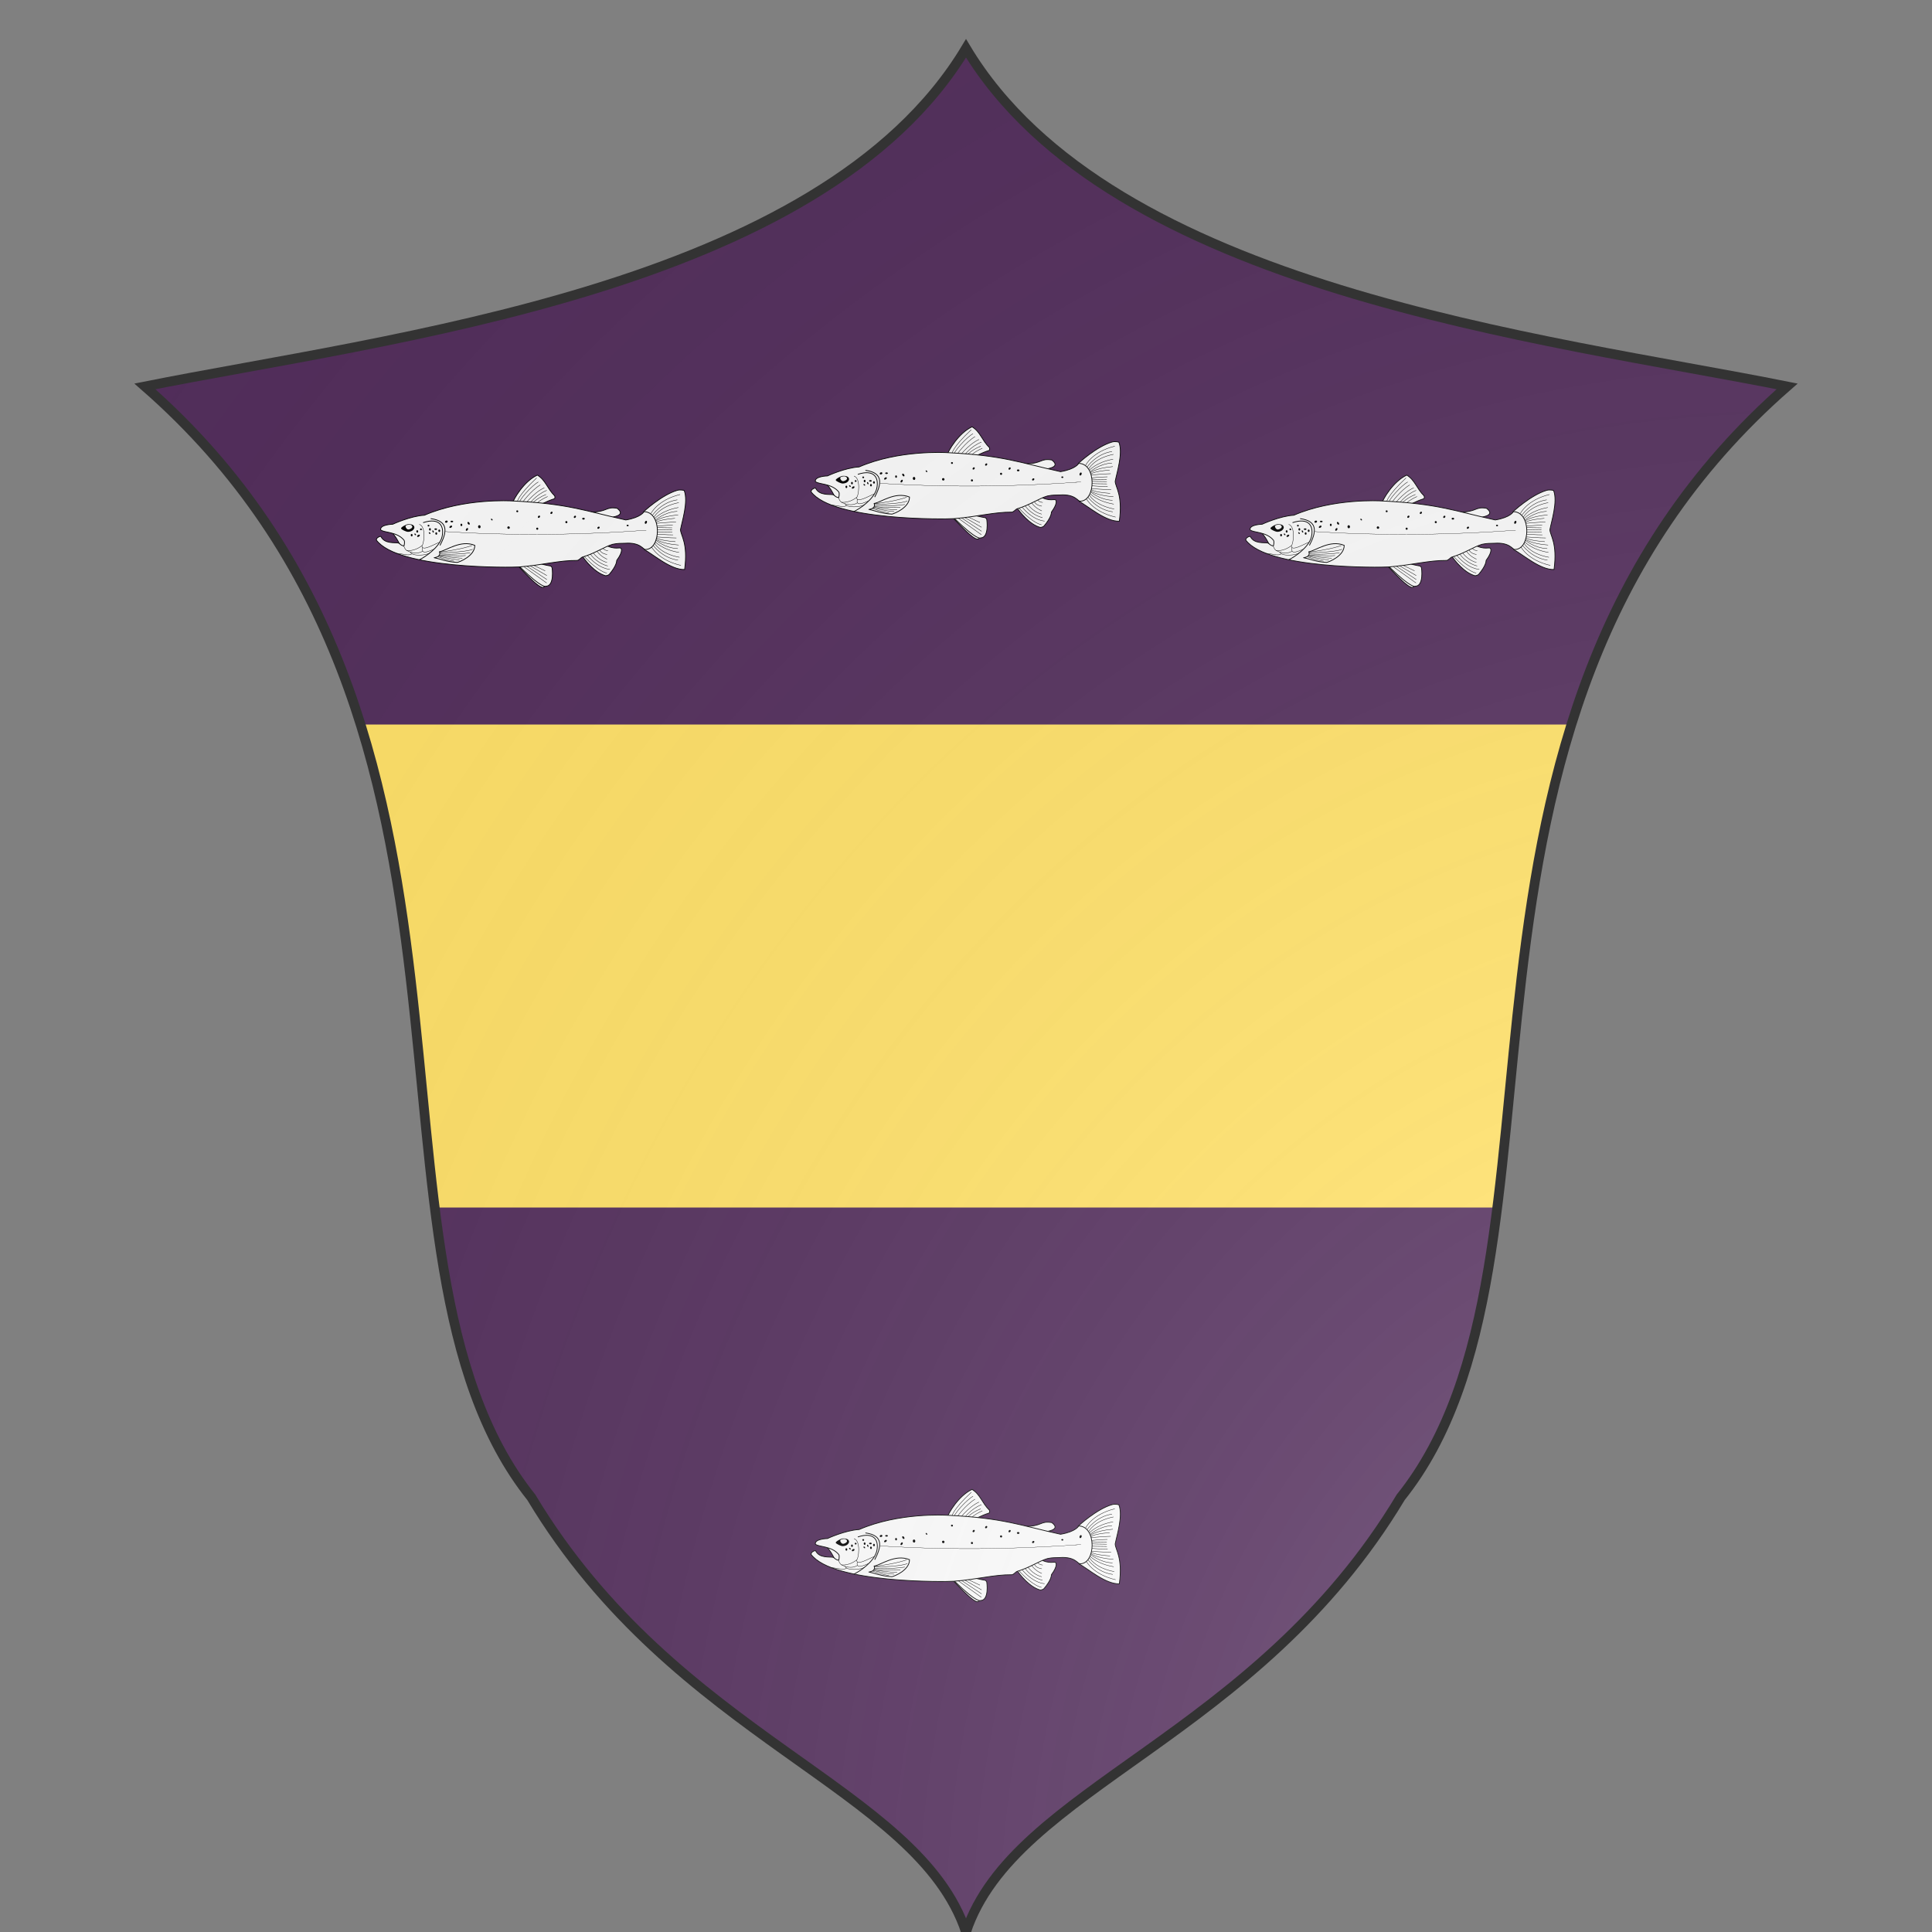 <svg xmlns="http://www.w3.org/2000/svg" id="stateCOA7" width="500" height="500" viewBox="0 0 200 200">
        <rect x="0" y="0" width="200" height="200" fill="#808080" stroke="none"/>
        <defs><clipPath id="fantasy1_stateCOA7"><path d="M 100,5 C 85,30 40,35 15,40 c 40,35 20,90 40,115 15,25 40,30 45,45 5,-15 30,-20 45,-45 20,-25 0,-80 40,-115 C 160,35 115,30 100,5 Z"/></clipPath><g id="salmon_stateCOA7" stroke-width=".099">
    <g>
      <path class="secondary" stroke-width=".197" d="M95.08 92.802c.342-1.084 2.91-5.658 6.486-7.349 2.172 1.335 2.469 3.37 4.501 5.4.028.162.163.644-.163.745-1.839.569-3.793 1.637-4.44 1.966"/>
      <g fill="none">
        <path d="M96.347 92.468s-.011-1.541 5.035-6.283"/>
        <path d="M96.57 93.358c.016-1.433 3.771-5.354 5.252-6.123"/>
        <path d="M97.62 92.647s2.219-3.153 4.722-4.659"/>
        <path d="M97.736 93.754s2.783-3.778 5.639-5.016"/>
        <path d="M99.406 93.039s1.685-2.473 4.595-3.63"/>
        <path d="M99.948 93.17s1.016-1.548 3.872-2.706"/>
        <path d="M101.351 92.835s.858-.953 2.879-1.833"/>
      </g>
    </g>
    <g>
      <path stroke-width=".197" d="M64.016 100.504c.638.401 1.533 2.074 1.817 2.627.141.276.36.81.779 1.205s2.468-1.087-.656-4.976"/>
      <path class="secondary" stroke-width=".197" d="M115.293 95.01c4.435.043 3.888-1.482 6.912-.97 2.39 1.857-.824 2.224-2.542 2.581"/>
      <g>
        <path class="secondary" stroke-width=".197" d="M129.056 94.945s4.621-4.318 8.674-5.533c.916-.275 1.836.024 1.836.024 1.13 2.859-.59 8.126-.956 10.139.05 1.528 2 3.422 1.072 10.314-3.516.141-8.019-3.839-10.438-5.159l1.952-4.832z"/>
        <g fill="none">
          <path d="M130.97 95.389s1.694-3.492 7.533-4.913"/>
          <path d="M131.356 95.845s2.345-3.42 6.431-3.987"/>
          <path d="M131.743 96.377s1.355-2.801 6.432-3.795"/>
          <path d="M132.171 97.406s1.1-1.232 5.837-1.65"/>
          <path d="M131.936 96.72s1.705-2.078 6.134-2.876"/>
          <path d="M132.055 97.177s2.277-2.158 5.717-2.337"/>
          <path d="M132.366 97.94s3.668-.334 5.082-.345"/>
          <path d="M132.327 97.749s.109-.69 4.847-1.107"/>
          <path d="M131.113 104.028s1.746 3.466 7.606 4.798"/>
          <path d="M131.491 103.566s2.396 3.385 6.49 3.889"/>
          <path d="M131.87 103.028s1.397 2.78 6.489 3.698"/>
          <path d="M132.282 101.993s1.118 1.215 5.861 1.561"/>
          <path d="M132.058 102.683s1.736 2.051 6.176 2.782"/>
          <path d="M132.17 102.223s2.31 2.124 5.751 2.25"/>
          <path d="M132.47 101.456s3.672.278 5.086.268"/>
          <path d="M132.433 101.648s.12.687 4.863 1.033"/>
          <path d="M132.578 100.73s2.678.208 4.093.197"/>
          <path d="M132.525 98.665s2.674-.25 4.088-.26"/>
          <path d="M132.543 99.553s2.485.096 3.9.085"/>
          <path d="M132.538 99.013s2.486.096 3.9.085"/>
          <path d="M132.574 100.148s2.486.096 3.9.085"/>
        </g>
      </g>
      <g>
        <path class="secondary" stroke-width=".197" d="M112.93 106.04c1.044 1.597 3.58 4.705 6.268 5.453.351.01.84-.179.995-.363 1.842-2.188 1.888-3.273 1.92-3.604 1.74-2.384 1.127-3.056 1.127-3.056-.157-.534-1.64.548-4.29-1.076"/>
        <g fill="none">
          <path d="M114.498 106.219c3.087 3.646 5.84 3.626 5.84 3.626"/>
          <path d="M113.66 106.454c3.777 4.139 5.881 4.352 5.881 4.352"/>
          <path d="M115.26 105.869c1.893 2.585 4.535 3.1 4.535 3.1"/>
          <path d="M115.984 105.52c1.584 2.166 3.613 2.533 3.613 2.533"/>
          <path d="M116.975 105.13c1.12 1.558 2.654 2.082 2.654 2.082"/>
          <path d="M117.661 104.818c.543 1.067 1.959 1.17 1.959 1.17"/>
          <path d="M118.498 104.315c.35.647 1.344.716 1.344.716"/>
        </g>
      </g>
      <g>
        <path class="secondary" stroke-width=".197" d="M96.704 109.106c6.167 6.53 6.544 5.8 6.918 4.688"/>
        <path class="secondary" stroke-width=".197" d="M97.088 109.256c5.932 5.805 6.69 4.958 6.69 4.958 2.255-.017 1.644-4.695 1.569-4.868-.059-.133-.271-.358-.424-.38-1.127-.156-3.102-.702-3.102-.702"/>
        <path fill="none" d="m98.081 109.172 5.881 4.2"/>
        <path fill="none" d="m98.768 108.976 5.264 3.515"/>
        <path fill="none" d="m99.609 108.893 4.416 2.566"/>
        <path fill="none" d="m100.602 108.809 2.993 1.43"/>
      </g>
      <path stroke-width=".197" d="M67.056 103.77c-.764-.013-1.091-.65-1.474-.743-.77-.186-3.571.303-4.5-1.696-.422-.054-.702.222-.702.222-.438.156-.481.707-.481.707 5.62 7.584 35.035 7.114 36.98 6.964 6.167-.484 10.342-1.727 14.992-1.681.546-.073.994-.765 1.372-.876 3.297-.969 5.641-2.664 7.815-3.303 1.403-.308 2.053-.205 3.242-.268 4.04-.274 4.635 1.695 5.256 1.61 4.098-.032 4.252-9.765-.398-9.784 0 0-.692 1.465-4.688 2.144-10.451-2.307-14.9-4.212-29.18-4.915-.828-.043-12.7-.729-22.95 3.688-3.632.206-8.2 2.333-8.2 2.333s-3.308.055-3.126 1.43c.694.804 4.154.412 6.04 2.686.31.456.002 1.482.002 1.482z"/>
      <path fill="none" stroke-width=".197" d="M72.003 97.761c4.382-1.452 5.51 1.053 4.897 3.657-.644 2.737-4.454 5.303-5.909 5.963"/>
      <g fill="none">
        <path d="M71.006 98.201c1.897.58 1.15 5.399.69 5.51 0 0-1.585 1.398-3.774 1.3-.514-.024-.956-1.264-.956-1.264"/>
        <path d="M76.232 102.839c-1.294.47-4.647 2.535-4.524.858"/>
        <path d="M74.785 104.634c-2.37 1.045-3.199 1.083-2.913-.46"/>
        <path d="M68.68 105.362c.495 1.213 4.195.854 5.028.253"/>
        <path d="M67.756 104.964c1.764.933 3.3.76 4.134.16"/>
        <path d="M65.166 105.707c2.029.174 3.11.714 3.943.113"/>
      </g>
      <path fill="none" stroke-width=".197" d="M76.373 103.649c1.679-3.176 2.466-6.29-2.405-6.93"/>
      <path fill="none" stroke-width=".039" d="M77.75 100.074c6.978.434 25.932 1.562 51.992-.356"/>
      <g stroke="none">
        <path fill="#000" d="M66.293 99.263c.149.358 1.383.844 1.676.87.292.025.524-.02.894-.137.485-.154.898-.654.874-1.016-.034-.533-.545-.873-1.636-.82-.518.024-1.918.836-1.808 1.103z"/>
        <path fill="#f6f6f6" d="M68.045 98.316c-.417.078-.632.212-.59.479.043.267.366.792.81.74.442-.054 1.123-.474.91-.868-.155-.287-.442-.478-1.13-.351z"/>
      </g>
    </g>
    <g stroke="none" fill="#000">
      <path d="M78.343 97.377c.053.135-.05.303-.23.374-.18.072-.37.02-.424-.115-.053-.135.05-.303.23-.375.18-.071.37-.02.424.116z"/>
      <path d="M79.788 97.478c-.006.112-.169.198-.363.192-.194-.006-.346-.102-.34-.214.007-.112.17-.198.364-.192.193.006.345.102.339.214z"/>
      <path d="M79.493 98.617c.06.118-.044.306-.23.42-.187.115-.385.112-.444-.006-.058-.117.045-.305.231-.42.186-.114.385-.111.444.006z"/>
      <path d="M81.912 98.026c.13.01.233.16.23.333-.003.174-.112.306-.243.296-.13-.01-.234-.16-.23-.334.003-.173.112-.306.243-.295z"/>
      <path d="M86.56 98.423c.18.013.321.201.317.42-.005.218-.154.384-.334.371-.179-.013-.32-.2-.315-.419.004-.218.154-.385.333-.372z"/>
      <path d="M83.58 99.197c.099.087.073.3-.056.476-.13.175-.315.248-.413.16-.099-.087-.073-.3.056-.475.13-.176.315-.248.413-.161z"/>
      <path d="M83.54 97.616c-.097.088-.069.301.064.475.132.174.318.243.415.154.097-.088.069-.301-.064-.475-.132-.174-.318-.243-.415-.154z"/>
      <path d="M89.6 96.758c-.07.057-.05.193.046.303.096.111.23.155.301.099.071-.057.05-.193-.046-.303-.096-.111-.23-.155-.301-.099z"/>
      <path d="M94.126 98.73c.175.01.313.16.308.334a.306.306 0 0 1-.326.296.328.328 0 0 1-.31-.333.306.306 0 0 1 .328-.296z"/>
      <path d="M101.547 99.053a.28.28 0 0 1 .256.29.259.259 0 0 1-.271.258.28.28 0 0 1-.256-.29.259.259 0 0 1 .27-.258z"/>
      <path d="M101.801 96.076c.12-.14.298-.181.399-.094.1.086.085.27-.034.408-.12.139-.298.18-.399.094-.1-.087-.085-.27.034-.408z"/>
      <path d="M105.038 95.064c.119-.138.297-.18.398-.094.1.087.085.27-.034.409-.12.138-.298.18-.398.094-.1-.087-.086-.27.034-.409z"/>
      <path d="M111.101 96.1c.12-.14.298-.181.398-.094.101.086.086.27-.033.408-.12.139-.298.18-.399.094-.1-.087-.085-.27.034-.408z"/>
      <path d="M109.085 97.352a.28.28 0 0 1 .256.29.259.259 0 0 1-.271.258.28.28 0 0 1-.256-.29.259.259 0 0 1 .27-.258z"/>
      <path d="M113.508 96.494c.183.002.33.112.329.245-.002.133-.152.239-.335.237-.183-.002-.33-.112-.328-.245.001-.132.151-.239.334-.237z"/>
      <path d="M117.238 98.89c.14-.118.323-.132.408-.03.086.102.042.28-.098.398s-.323.132-.408.03c-.086-.102-.042-.28.098-.398z"/>
      <path d="M124.939 98.302c.145.006.26.1.255.209-.004.109-.126.193-.271.187-.146-.006-.26-.1-.256-.21.004-.109.126-.192.272-.186z"/>
      <path d="M129.83 97.305c.127.072.152.296.056.5-.096.204-.276.31-.404.237-.126-.072-.152-.296-.056-.5.096-.204.277-.31.404-.237z"/>
      <path d="M75.41 100.254c.13.01.234.16.23.334-.003.174-.112.306-.242.296-.13-.011-.234-.16-.23-.334.002-.174.111-.306.242-.296z"/>
      <path d="M75.617 99.46c-.007.111-.17.197-.363.191-.194-.006-.346-.102-.34-.213.007-.112.17-.198.363-.192.194.006.346.101.34.213z"/>
      <path d="M73.777 99.177c.13.01.234.16.23.334-.003.173-.112.306-.242.295-.13-.01-.234-.16-.23-.333.002-.174.111-.306.242-.296z"/>
      <path d="M73.512 100.264c-.07.056-.05.192.046.303.096.11.23.155.301.098.071-.056.05-.192-.045-.303-.096-.11-.231-.154-.302-.098z"/>
      <path d="M74.422 99.786c-.064.073-.045.25.043.393.087.144.21.201.275.128.064-.073.045-.249-.043-.393-.088-.143-.21-.2-.275-.128z"/>
      <path d="M76.188 99.541c.13.01.234.16.23.334-.002.173-.111.306-.242.295-.13-.01-.234-.16-.23-.333.003-.174.112-.306.242-.296z"/>
      <path d="M96.376 94.584c.138.008.248.121.244.253a.238.238 0 0 1-.258.224.253.253 0 0 1-.244-.252.238.238 0 0 1 .258-.225z"/>
      <path d="M73.407 98.32c.13.006.234.11.23.231-.004.121-.113.214-.243.207-.131-.007-.234-.111-.23-.232.004-.121.113-.214.243-.207z"/>
      <path d="M71.445 99.27c.131.008.234.112.23.233-.003.12-.112.213-.243.207-.13-.007-.234-.111-.23-.232.004-.122.113-.214.243-.207z"/>
      <path d="M69.048 100.685c.13.01.234.16.23.333-.003.174-.112.306-.243.296-.13-.01-.233-.16-.23-.334.003-.173.112-.306.243-.295z"/>
      <path d="M71.139 100.956c.058.117-.045.305-.231.42-.186.114-.385.111-.444-.006-.058-.118.045-.306.231-.42.186-.115.385-.112.444.005z"/>
      <path d="M69.787 100.598c-.07.056-.05.192.046.303.096.11.23.155.301.098.071-.056.05-.192-.046-.303-.095-.11-.23-.154-.301-.098z"/>
      <path d="M70.493 99.718c.13.01.234.16.23.334-.003.173-.111.306-.242.295-.13-.01-.234-.16-.23-.333.003-.174.111-.306.242-.296z"/>
    </g>
    <path class="secondary" stroke-width=".197" d="M74.91 106.85c1.809-.338 1.37-1.308 1.313-1.551 1.728-.257 5.456-3.182 9.152-1.665.048 2.73-3.941 4.302-4.535 4.414-2.8-.15-4.278-.886-5.93-1.198z"/>
    <g fill="none">
      <path d="M76.298 105.562c7.38-.164 8.52-.918 8.52-.918"/>
      <path d="M76.331 105.878s4.325.242 7.838-.32"/>
      <path d="M76.218 106.128s4.862.39 6.79.146"/>
      <path d="M75.972 106.416s3.412.898 5.458.978"/>
      <path d="M76.047 106.282s4.673.697 6.126.667"/>
      <path d="M75.801 106.609s2.706.942 4.255 1.102"/>
      <path d="M76.259 105.371c5.865-.669 8.38-1.7 8.38-1.7"/>
    </g>
    <path fill="none" stroke-width=".039" d="M77.75 100.074c6.978.434 25.932 1.562 51.992-.356"/>
  </g><radialGradient id="backlight_stateCOA7" cx="100%" cy="100%" r="150%"><stop stop-color="#fff" stop-opacity=".3" offset="0"/><stop stop-color="#fff" stop-opacity=".15" offset=".25"/><stop stop-color="#000" stop-opacity="0" offset="1"/></radialGradient><style>
      g.secondary,path.secondary {fill: #fafafa;}
      g.tertiary,path.tertiary {fill: #fafafa;}
    </style></defs>
        <g clip-path="url(#fantasy1_stateCOA7)"><rect x="0" y="0" width="200" height="200" fill="#522d5b"/><g fill="#ffe066" stroke="none"><rect x="0" y="75" width="200" height="50"/></g><g fill="#fafafa" style="--secondary: #fafafa; --tertiary: #fafafa" stroke="#000"><use href="#salmon_stateCOA7" transform="translate(15 15) scale(0.4)"/><use href="#salmon_stateCOA7" transform="translate(60 10) scale(0.4)"/><use href="#salmon_stateCOA7" transform="translate(105 15) scale(0.4)"/><use href="#salmon_stateCOA7" transform="translate(60 120) scale(0.4)"/></g></g>
        <path d="M 100,5 C 85,30 40,35 15,40 c 40,35 20,90 40,115 15,25 40,30 45,45 5,-15 30,-20 45,-45 20,-25 0,-80 40,-115 C 160,35 115,30 100,5 Z" fill="url(#backlight_stateCOA7)" stroke="#333"/></svg>
